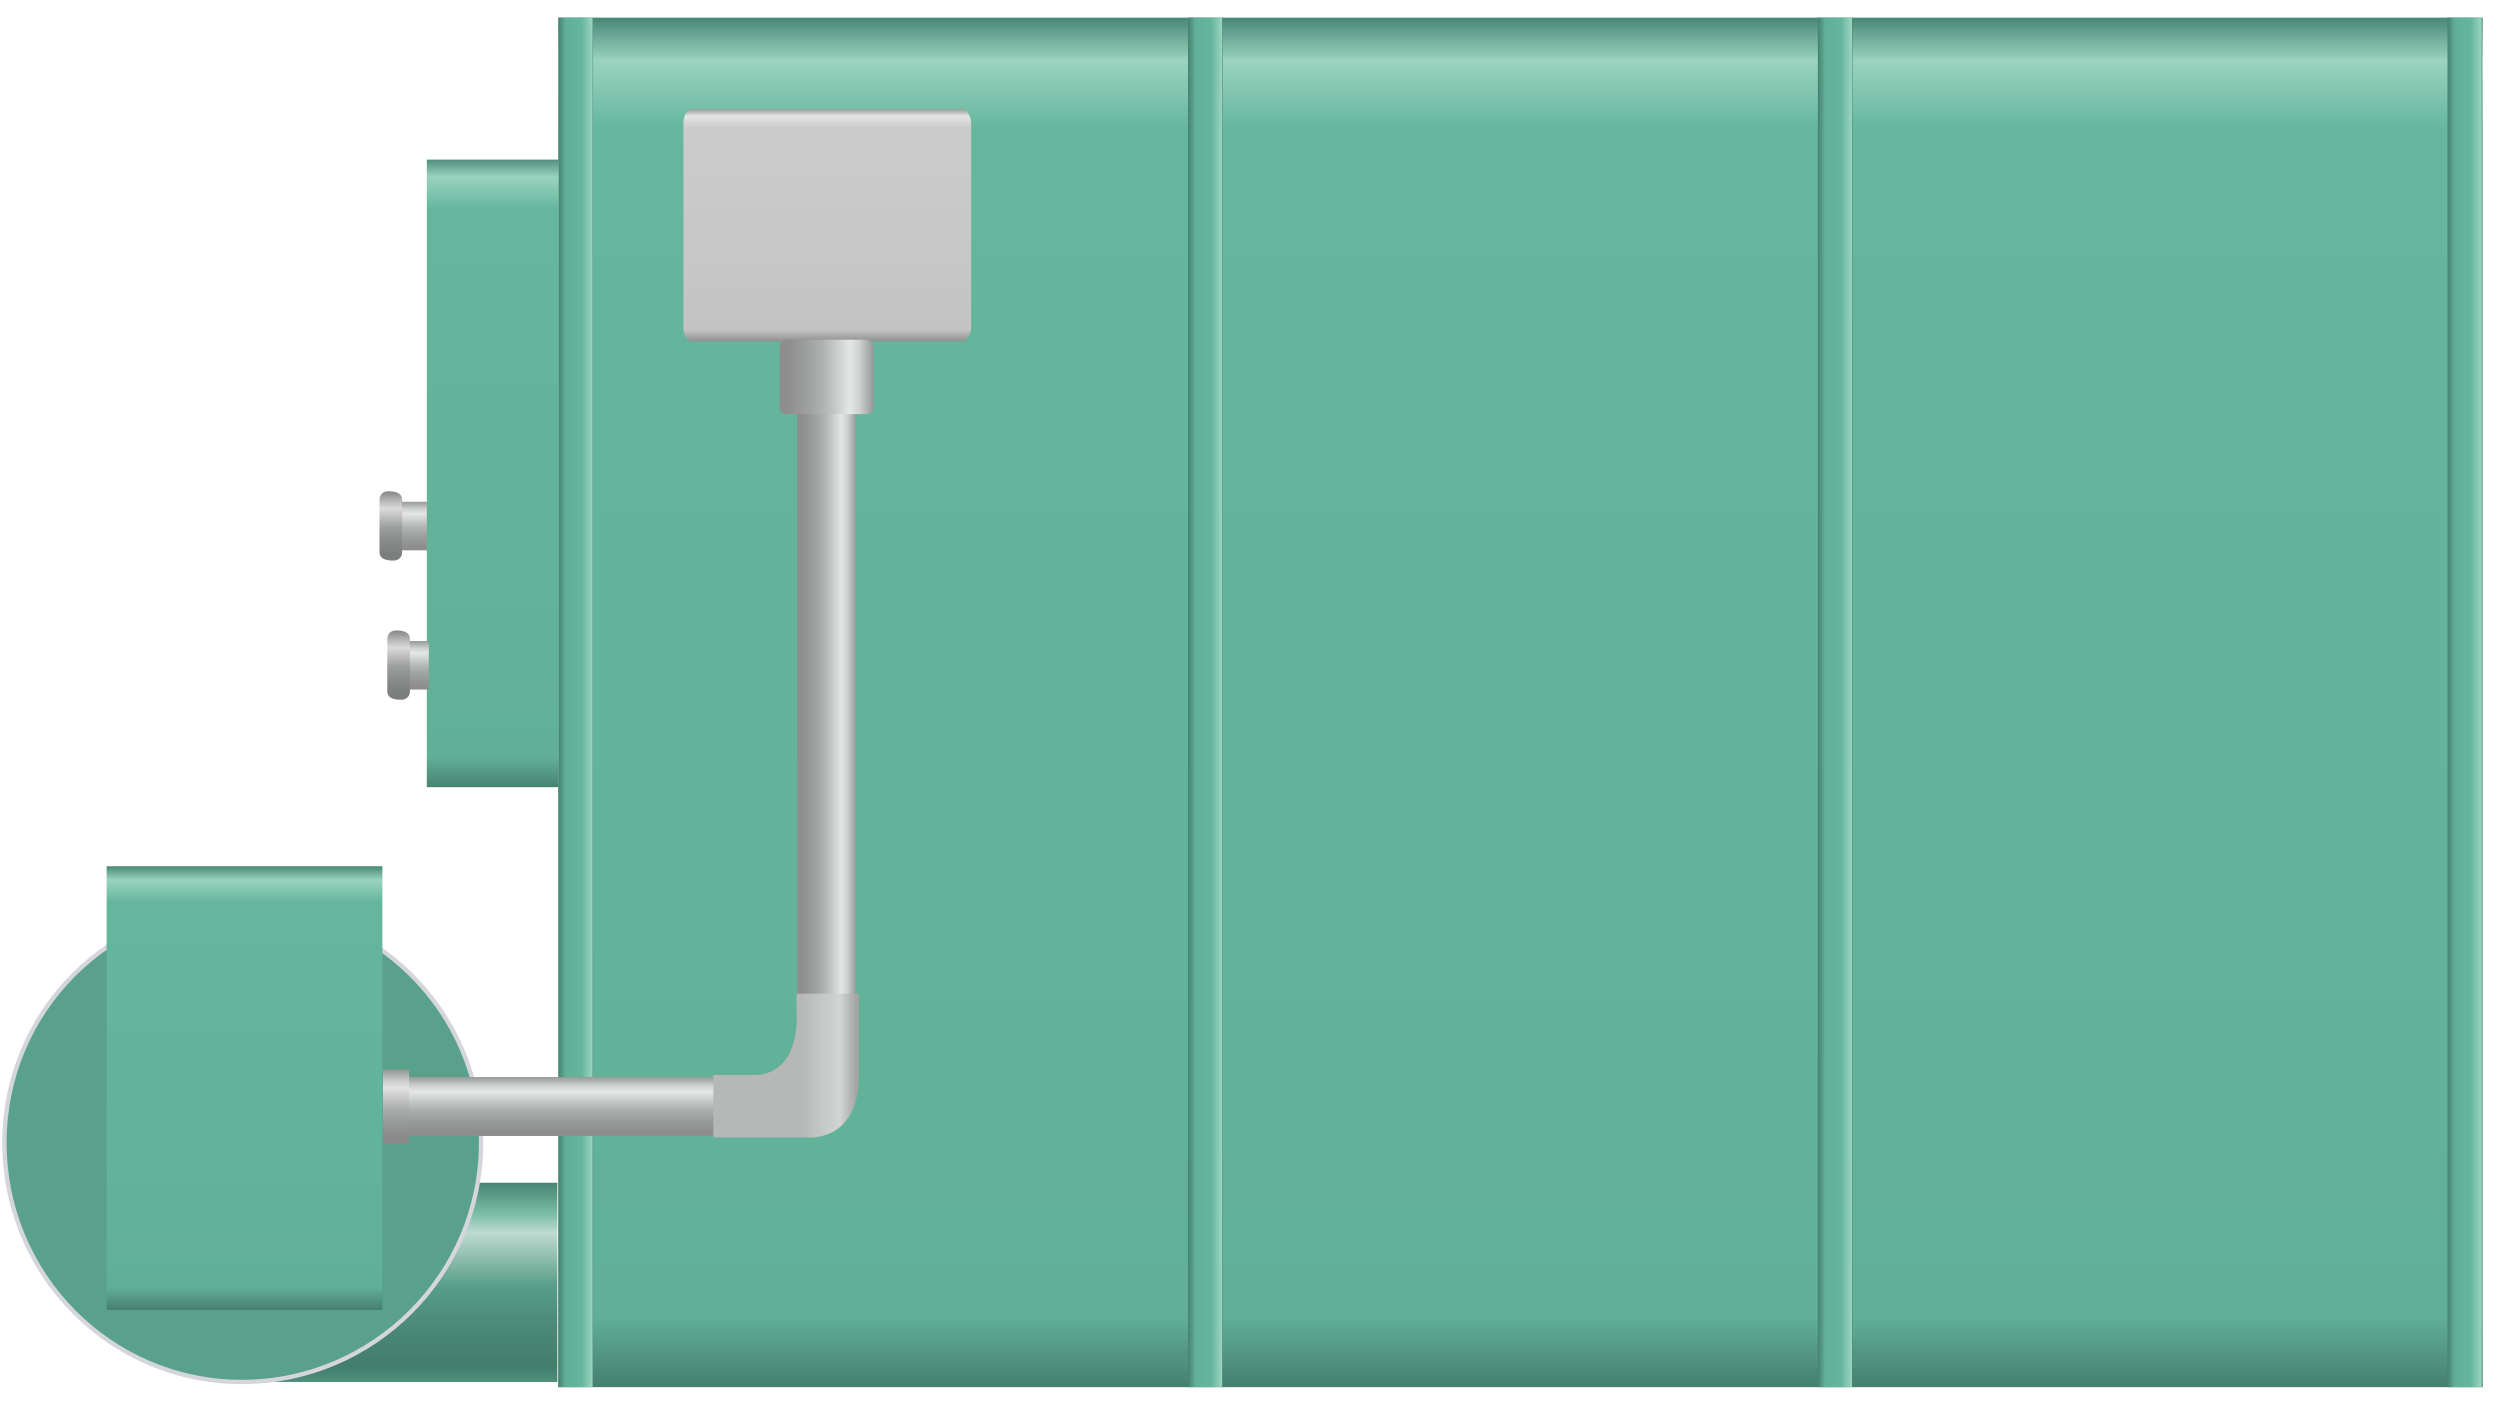 <?xml version="1.0" encoding="UTF-8" standalone="no"?>
<!DOCTYPE svg PUBLIC "-//W3C//DTD SVG 1.1//EN" "http://www.w3.org/Graphics/SVG/1.1/DTD/svg11.dtd">
<!-- 由 Microsoft Visio, SVG Export 生成 罐29.svg 页-1 -->
<svg xmlns="http://www.w3.org/2000/svg" xmlns:xlink="http://www.w3.org/1999/xlink" xmlns:ev="http://www.w3.org/2001/xml-events"
		xmlns:v="http://schemas.microsoft.com/visio/2003/SVGExtensions/" width="1.502in" height="0.844in"
		viewBox="0 0 108.157 60.75" xml:space="preserve" color-interpolation-filters="sRGB" class="st12">
	<v:documentProperties v:langID="2052" v:metric="true" v:viewMarkup="false"/>

	<style type="text/css">
	<![CDATA[
		.st1 {fill:url(#grad0-6);stroke:none;stroke-linecap:butt;stroke-width:0.75}
		.st2 {fill:url(#grad0-10);stroke:none;stroke-linecap:butt;stroke-width:0.75}
		.st3 {fill:url(#grad0-14);stroke:none;stroke-linecap:butt;stroke-width:0.75}
		.st4 {fill:url(#grad0-18);stroke:none;stroke-linecap:butt;stroke-width:0.75}
		.st5 {fill:url(#grad0-34);stroke:none;stroke-linecap:butt;stroke-width:0.75}
		.st6 {fill:url(#grad3-38);stroke:#d4d6db;stroke-linecap:butt;stroke-width:0.188}
		.st7 {fill:url(#grad0-48);stroke:none;stroke-linecap:butt;stroke-width:0.75}
		.st8 {fill:url(#grad0-52);stroke:none;stroke-linecap:butt;stroke-width:0.75}
		.st9 {fill:url(#grad0-56);stroke:none;stroke-linecap:butt;stroke-width:0.75}
		.st10 {fill:url(#grad0-67);stroke:none;stroke-linecap:butt;stroke-width:0.75}
		.st11 {fill:url(#grad0-71);stroke:none;stroke-linecap:butt;stroke-width:0.75}
		.st12 {fill:none;fill-rule:evenodd;font-size:12px;overflow:visible;stroke-linecap:square;stroke-miterlimit:3}
	]]>
	</style>

	<defs id="Patterns_And_Gradients">
		<linearGradient id="grad0-6" x1="0" y1="0" x2="1" y2="0" gradientTransform="rotate(90 0.5 0.5)">
			<stop offset="0" stop-color="#979898" stop-opacity="1"/>
			<stop offset="0.15" stop-color="#d0d1d1" stop-opacity="1"/>
			<stop offset="0.25" stop-color="#e5e6e6" stop-opacity="1"/>
			<stop offset="0.52" stop-color="#b3b4b4" stop-opacity="1"/>
			<stop offset="0.69" stop-color="#9fa0a0" stop-opacity="1"/>
			<stop offset="0.8" stop-color="#969797" stop-opacity="1"/>
			<stop offset="0.92" stop-color="#8e8e8e" stop-opacity="1"/>
		</linearGradient>
		<linearGradient id="grad0-10" x1="0" y1="0" x2="1" y2="0" gradientTransform="rotate(90 0.5 0.5)">
			<stop offset="0" stop-color="#858585" stop-opacity="1"/>
			<stop offset="0.15" stop-color="#babbbb" stop-opacity="1"/>
			<stop offset="0.25" stop-color="#dadada" stop-opacity="1"/>
			<stop offset="0.52" stop-color="#9d9e9e" stop-opacity="1"/>
			<stop offset="0.69" stop-color="#8b8c8c" stop-opacity="1"/>
			<stop offset="0.8" stop-color="#838484" stop-opacity="1"/>
			<stop offset="0.92" stop-color="#7c7d7d" stop-opacity="1"/>
		</linearGradient>
		<linearGradient id="grad0-14" x1="0" y1="0" x2="1" y2="0" gradientTransform="rotate(90 0.5 0.5)">
			<stop offset="0" stop-color="#4c8b78" stop-opacity="1"/>
			<stop offset="0.03" stop-color="#9ad3c0" stop-opacity="1"/>
			<stop offset="0.08" stop-color="#65b69d" stop-opacity="1"/>
			<stop offset="0.64" stop-color="#63b39b" stop-opacity="1"/>
			<stop offset="0.95" stop-color="#61af97" stop-opacity="1"/>
			<stop offset="1" stop-color="#46816f" stop-opacity="1"/>
		</linearGradient>
		<linearGradient id="grad0-18" x1="0" y1="0" x2="1" y2="0" gradientTransform="rotate(-180 0.5 0.5)">
			<stop offset="0" stop-color="#4c8b78" stop-opacity="1"/>
			<stop offset="0.03" stop-color="#9ad3c0" stop-opacity="1"/>
			<stop offset="0.33" stop-color="#65b69d" stop-opacity="1"/>
			<stop offset="0.56" stop-color="#63b39b" stop-opacity="1"/>
			<stop offset="0.79" stop-color="#61af97" stop-opacity="1"/>
			<stop offset="1" stop-color="#46816f" stop-opacity="1"/>
		</linearGradient>
		<linearGradient id="grad0-34" x1="0" y1="0" x2="1" y2="0" gradientTransform="rotate(-180 0.5 0.5)">
			<stop offset="0" stop-color="#488572" stop-opacity="1"/>
			<stop offset="0.15" stop-color="#76bba4" stop-opacity="1"/>
			<stop offset="0.25" stop-color="#bfdad0" stop-opacity="1"/>
			<stop offset="0.52" stop-color="#579e88" stop-opacity="1"/>
			<stop offset="0.69" stop-color="#4c8c78" stop-opacity="1"/>
			<stop offset="0.8" stop-color="#478471" stop-opacity="1"/>
			<stop offset="0.92" stop-color="#437d6b" stop-opacity="1"/>
			<stop offset="1" stop-color="#4e907b" stop-opacity="1"/>
		</linearGradient>
		<radialGradient id="grad3-38" cx="0.5" cy="0.5" r="0.73">
			<stop offset="0" stop-color="#59a18b" stop-opacity="1"/>
			<stop offset="0.91" stop-color="#59a18b" stop-opacity="1"/>
		</radialGradient>
		<linearGradient id="grad0-48" x1="0" y1="0" x2="1" y2="0" gradientTransform="rotate(-180 0.5 0.5)">
			<stop offset="0" stop-color="#979898" stop-opacity="1"/>
			<stop offset="0.15" stop-color="#d0d1d1" stop-opacity="1"/>
			<stop offset="0.25" stop-color="#e5e6e6" stop-opacity="1"/>
			<stop offset="0.52" stop-color="#b3b4b4" stop-opacity="1"/>
			<stop offset="0.69" stop-color="#9fa0a0" stop-opacity="1"/>
			<stop offset="0.8" stop-color="#969797" stop-opacity="1"/>
			<stop offset="0.92" stop-color="#8e8e8e" stop-opacity="1"/>
		</linearGradient>
		<linearGradient id="grad0-52" x1="0" y1="0" x2="1" y2="0" gradientTransform="rotate(-180 0.5 0.5)">
			<stop offset="0" stop-color="#a1a2a2" stop-opacity="1"/>
			<stop offset="0.02" stop-color="#a4a5a5" stop-opacity="1"/>
			<stop offset="0.13" stop-color="#d3d4d4" stop-opacity="1"/>
			<stop offset="0.4" stop-color="#b6b7b7" stop-opacity="1"/>
			<stop offset="1" stop-color="#b6b7b7" stop-opacity="1"/>
		</linearGradient>
		<linearGradient id="grad0-56" x1="0" y1="0" x2="1" y2="0" gradientTransform="rotate(90 0.5 0.5)">
			<stop offset="0" stop-color="#9b9b9c" stop-opacity="1"/>
			<stop offset="0.03" stop-color="#e4e4e4" stop-opacity="1"/>
			<stop offset="0.08" stop-color="#cbcbcb" stop-opacity="1"/>
			<stop offset="0.64" stop-color="#c7c7c8" stop-opacity="1"/>
			<stop offset="0.95" stop-color="#c3c3c4" stop-opacity="1"/>
			<stop offset="1" stop-color="#909091" stop-opacity="1"/>
		</linearGradient>
		<linearGradient id="grad0-67" x1="0" y1="0" x2="1" y2="0" gradientTransform="rotate(90 0.5 0.5)">
			<stop offset="0" stop-color="#929393" stop-opacity="1"/>
			<stop offset="0.15" stop-color="#cacbcb" stop-opacity="1"/>
			<stop offset="0.25" stop-color="#e2e2e2" stop-opacity="1"/>
			<stop offset="0.52" stop-color="#adaeae" stop-opacity="1"/>
			<stop offset="0.69" stop-color="#9a9b9b" stop-opacity="1"/>
			<stop offset="0.8" stop-color="#919292" stop-opacity="1"/>
			<stop offset="0.92" stop-color="#898989" stop-opacity="1"/>
		</linearGradient>
		<linearGradient id="grad0-71" x1="0" y1="0" x2="1" y2="0" gradientTransform="rotate(90 0.5 0.5)">
			<stop offset="0" stop-color="#747575" stop-opacity="1"/>
			<stop offset="0.15" stop-color="#a6a7a7" stop-opacity="1"/>
			<stop offset="0.25" stop-color="#d1d1d1" stop-opacity="1"/>
			<stop offset="0.52" stop-color="#8a8b8b" stop-opacity="1"/>
			<stop offset="0.69" stop-color="#7a7b7b" stop-opacity="1"/>
			<stop offset="0.8" stop-color="#737474" stop-opacity="1"/>
			<stop offset="0.92" stop-color="#6c6d6d" stop-opacity="1"/>
		</linearGradient>
	</defs>
	<g v:mID="0" v:index="1" v:groupContext="foregroundPage">
		<title>页-1</title>
		<v:pageProperties v:drawingScale="0.0393701" v:pageScale="0.0393701" v:drawingUnits="24" v:shadowOffsetX="8.50394"
				v:shadowOffsetY="-8.50394"/>
		<g id="group5574-1" transform="translate(0.188,-0.75)" v:mID="5574" v:groupContext="group">
			<title>火室锅炉</title>
			<g id="group5575-2" transform="translate(16.23,-35.76)" v:mID="5575" v:groupContext="group">
				<title>工作表.5575</title>
				<g id="shape5576-3" v:mID="5576" v:groupContext="shape" transform="translate(0.675,-0.443)">
					<title>shape1</title>
					<path d="M1.43 58.65 L0 58.65 L0 60.75 L1.43 60.75 L1.43 58.65 Z" class="st1"/>
				</g>
				<g id="shape5577-7" v:mID="5577" v:groupContext="shape">
					<title>shape2</title>
					<path d="M0.38 57.75 C0.83 57.75 0.98 57.9 0.98 58.13 L0.98 60.38 C0.98 60.6 0.83 60.75 0.6 60.75 C0.15 60.75
								 0 60.6 0 60.38 L0 58.13 C0 57.9 0.15 57.75 0.38 57.75 Z" class="st2"/>
				</g>
			</g>
			<g id="shape5578-11" v:mID="5578" v:groupContext="shape" transform="translate(23.97,-1.13687E-13)">
				<title>shape3</title>
				<path d="M0 1.5 L83.25 1.5 L83.25 60.75 L0 60.75 L0 1.5 Z" class="st3"/>
			</g>
			<g id="shape5579-15" v:mID="5579" v:groupContext="shape" transform="translate(23.97,-1.13687E-13)">
				<title>shape4</title>
				<path d="M0 1.5 L1.5 1.5 L1.5 60.75 L0 60.75 L0 1.5 Z" class="st4"/>
			</g>
			<g id="shape5580-19" v:mID="5580" v:groupContext="shape" transform="translate(51.21,-1.13687E-13)">
				<title>shape5</title>
				<path d="M0 1.5 L1.5 1.5 L1.5 60.75 L0 60.75 L0 1.5 Z" class="st4"/>
			</g>
			<g id="shape5581-22" v:mID="5581" v:groupContext="shape" transform="translate(78.457,-1.13687E-13)">
				<title>shape6</title>
				<path d="M0 1.5 L1.5 1.5 L1.5 60.75 L0 60.75 L0 1.5 Z" class="st4"/>
			</g>
			<g id="shape5582-25" v:mID="5582" v:groupContext="shape" transform="translate(105.698,-1.13687E-13)">
				<title>shape7</title>
				<path d="M0 1.5 L1.5 1.5 L1.5 60.75 L0 60.75 L0 1.5 Z" class="st4"/>
			</g>
			<g id="shape5583-28" v:mID="5583" v:groupContext="shape" transform="translate(18.277,-25.957)">
				<title>shape8</title>
				<path d="M5.7 33.6 L0 33.6 L0 60.75 L5.7 60.75 L5.7 33.6 Z" class="st3"/>
			</g>
			<g id="shape5584-31" v:mID="5584" v:groupContext="shape" transform="translate(-36.825,60.525) rotate(-90)">
				<title>shape9</title>
				<path d="M0 47.1 L8.62 47.1 L8.62 60.75 L0 60.75 L0 47.1 Z" class="st5"/>
			</g>
			<g id="shape5585-35" v:mID="5585" v:groupContext="shape" transform="translate(-40.125,60.525) rotate(-90)">
				<title>shape10</title>
				<path d="M0 50.4 C0 44.7 4.65 40.13 10.35 40.13 C16.05 40.13 20.62 44.7 20.62 50.4 C20.62 56.1 16.05 60.75 10.35
							 60.75 C4.65 60.75 0 56.1 0 50.4 Z" class="st6"/>
			</g>
			<g id="shape5586-39" v:mID="5586" v:groupContext="shape" transform="translate(4.425,-3.337)">
				<title>shape11</title>
				<path d="M11.93 41.55 L0 41.55 L0 60.75 L11.93 60.75 L11.93 41.55 Z" class="st3"/>
			</g>
			<g id="shape5587-42" v:mID="5587" v:groupContext="shape" transform="translate(16.38,-10.867)">
				<title>shape12</title>
				<path d="M0 58.2 L16.42 58.2 L16.42 60.75 L0 60.75 L0 58.2 Z" class="st1"/>
			</g>
			<g id="shape5588-45" v:mID="5588" v:groupContext="shape" transform="translate(34.297,-15.953)">
				<title>shape13</title>
				<path d="M0 60.75 L0 33.38 L2.55 33.38 L2.55 60.75 L0 60.75 Z" class="st7"/>
			</g>
			<g id="shape5589-49" v:mID="5589" v:groupContext="shape" transform="translate(30.675,104.475) scale(1,-1)">
				<title>shape14</title>
				<path d="M0 54.53 L3.98 54.53 C3.98 54.53 6.3 54.23 6.3 57.23 C6.3 60.23 6.3 60.75 6.3 60.75 L3.6 60.75 L3.6 59.93
							 C3.6 59.93 3.83 57.38 1.88 57.23 C0.83 57.23 0 57.23 0 57.23 L0 54.53 Z" class="st8"/>
			</g>
			<g id="shape5590-53" v:mID="5590" v:groupContext="shape" transform="translate(29.378,-45.24)">
				<title>shape15</title>
				<path d="M0.38 50.7 L12.08 50.7 C12.23 50.7 12.45 51 12.45 51.3 L12.45 60.15 C12.45 60.45 12.23 60.75 12.08 60.75
							 L0.38 60.75 C0.15 60.75 0 60.45 0 60.15 L0 51.3 C0 51 0.15 50.7 0.38 50.7 Z" class="st9"/>
			</g>
			<g id="group5591-57" transform="translate(16.567,-29.738)" v:mID="5591" v:groupContext="group">
				<title>工作表.5591</title>
				<g id="shape5592-58" v:mID="5592" v:groupContext="shape" transform="translate(0.667,-0.443)">
					<title>shape16</title>
					<path d="M1.13 58.65 L0 58.65 L0 60.75 L1.13 60.75 L1.13 58.65 Z" class="st1"/>
				</g>
				<g id="shape5593-61" v:mID="5593" v:groupContext="shape">
					<title>shape17</title>
					<path d="M0.38 57.75 C0.83 57.75 0.98 57.9 0.98 58.13 L0.98 60.38 C0.98 60.6 0.83 60.75 0.6 60.75 C0.15 60.75
								 0 60.6 0 60.38 L0 58.13 C0 57.9 0.15 57.75 0.38 57.75 Z" class="st2"/>
				</g>
			</g>
			<g id="shape5594-64" v:mID="5594" v:groupContext="shape" transform="translate(16.38,-10.523)">
				<title>shape18</title>
				<path d="M0 57.53 L1.13 57.53 L1.13 60.75 L0 60.75 L0 57.53 Z" class="st10"/>
			</g>
			<g id="shape5595-68" v:mID="5595" v:groupContext="shape" transform="translate(17.535,-10.867)">
				<title>shape19</title>
				<path d="M0 58.2 L0.38 60.75 L0 58.2 Z" class="st11"/>
			</g>
			<g id="shape5596-72" v:mID="5596" v:groupContext="shape" transform="translate(95.1,19.2) rotate(90) scale(-1,1)">
				<title>shape20</title>
				<path d="M0 58.2 L0.38 60.75 L0 58.2 Z" class="st11"/>
			</g>
			<g id="shape5597-75" v:mID="5597" v:groupContext="shape" transform="translate(33.547,-42.097)">
				<title>shape21</title>
				<path d="M0.37 57.53 L3.67 57.53 C3.9 57.53 4.05 57.68 4.05 57.75 L4.05 60.53 C4.05 60.68 3.9 60.75 3.67 60.75 L0.37
							 60.75 C0.15 60.75 0 60.68 0 60.53 L0 57.75 C0 57.68 0.15 57.53 0.37 57.53 Z" class="st7"/>
			</g>
		</g>
	</g>
</svg>

